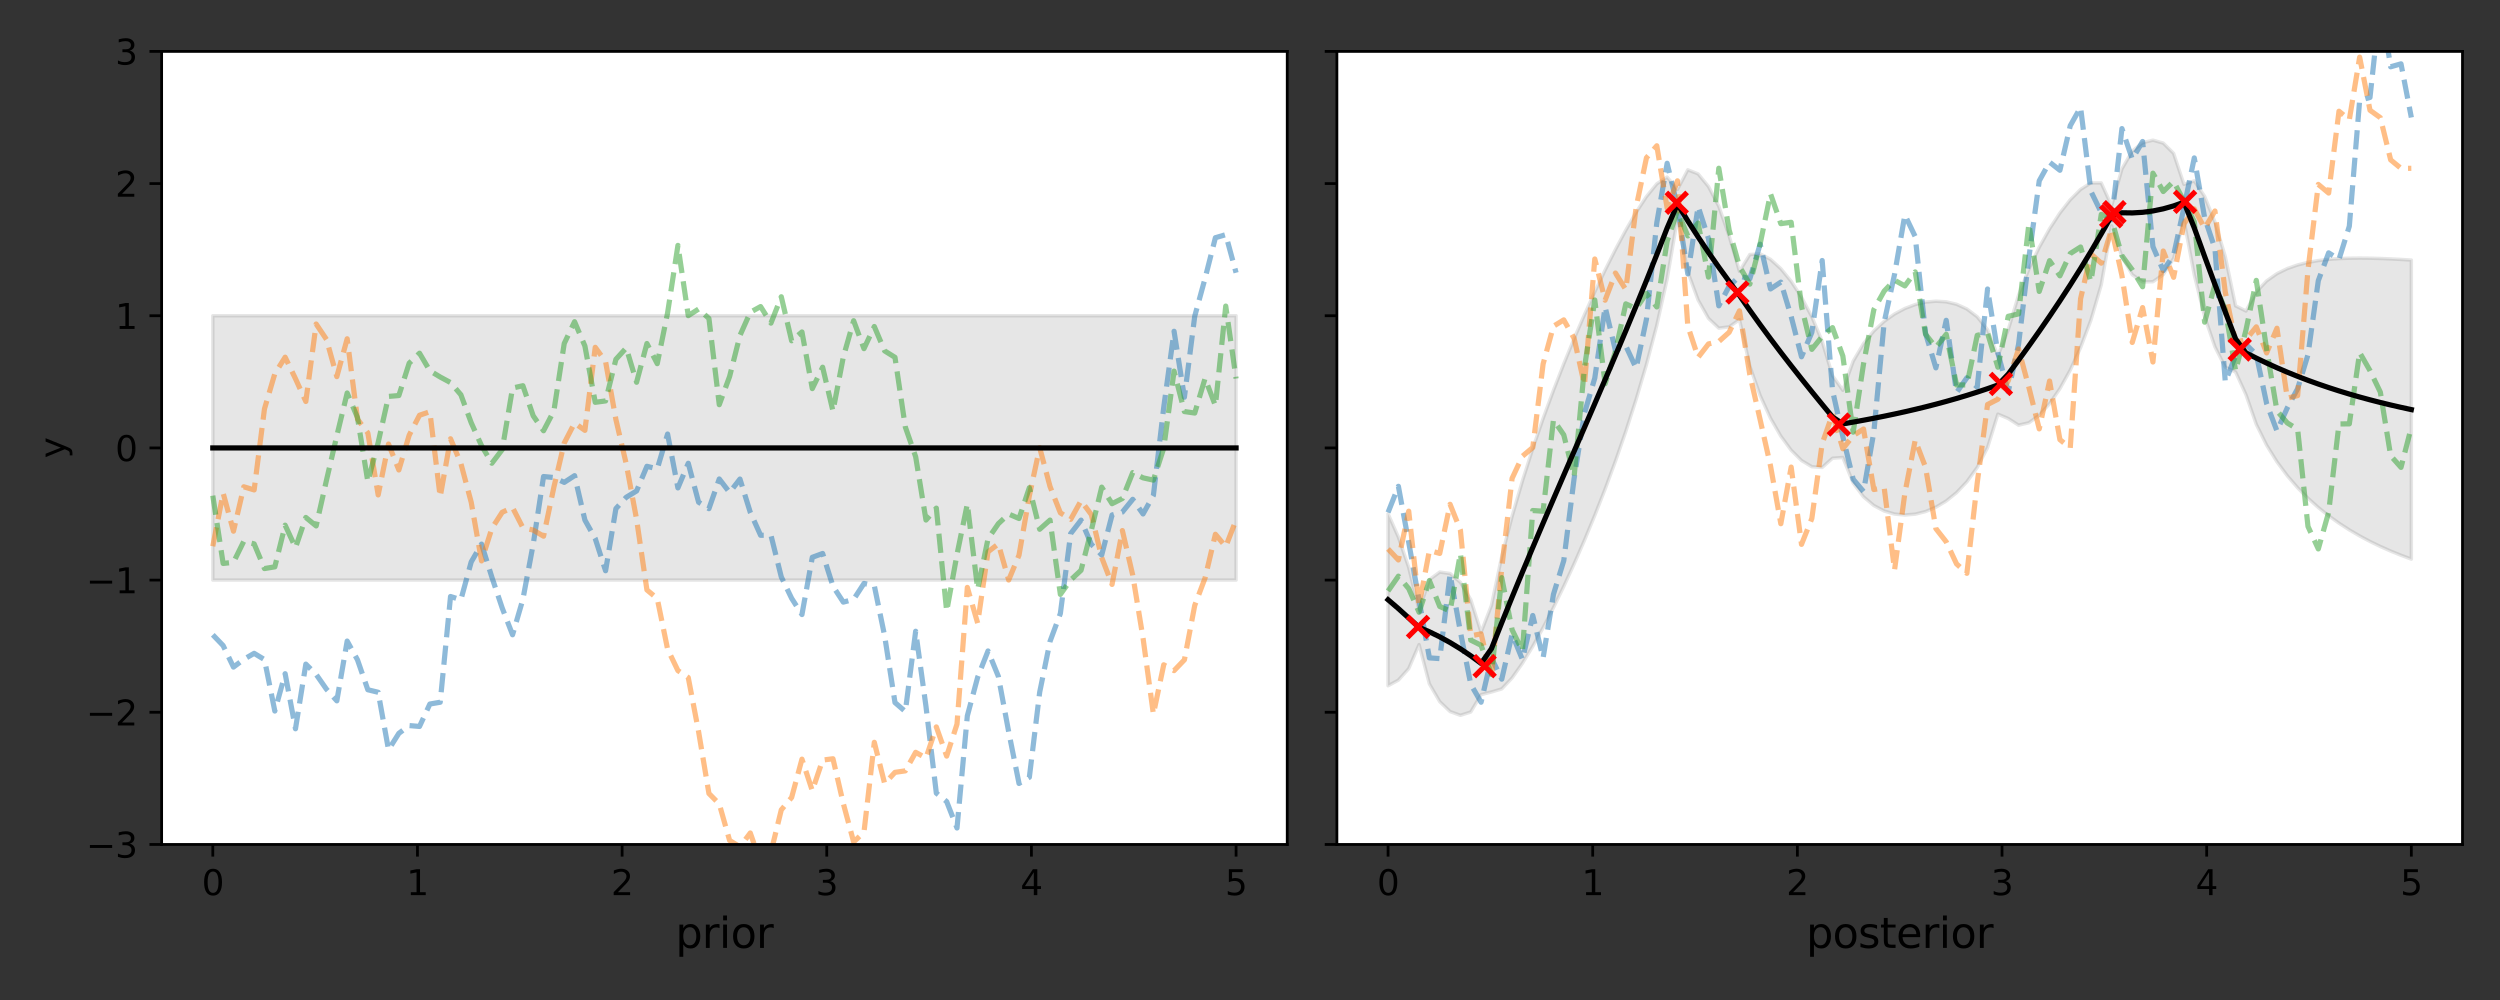 <?xml version="1.0" encoding="utf-8" standalone="no"?>
<!DOCTYPE svg PUBLIC "-//W3C//DTD SVG 1.1//EN"
  "http://www.w3.org/Graphics/SVG/1.1/DTD/svg11.dtd">
<svg xmlns:xlink="http://www.w3.org/1999/xlink" width="720pt" height="288pt" viewBox="0 0 720 288" xmlns="http://www.w3.org/2000/svg" version="1.1">
 <rect x="0" y="0" width="720" height="288" fill="#333333" stroke="none"/>
 <defs>
  <style type="text/css">*{stroke-linejoin: round; stroke-linecap: butt}</style>
 </defs>
 <g id="figure_1">
  <g id="patch_1">
   <path d="M 0 288 
L 720 288 
L 720 0 
L 0 0 
L 0 288 
z
" style="fill: none"/>
  </g>
  <g id="axes_1">
   <g id="patch_2">
    <path d="M 46.55 243.2 
L 370.725 243.2 
L 370.725 14.8 
L 46.55 14.8 
z
" style="fill: #ffffff"/>
   </g>
   <g id="PolyCollection_1">
    <defs>
     <path id="mcecae9486c" d="M 61.285 -197.067 
L 61.285 -120.933 
L 64.262 -120.933 
L 67.239 -120.933 
L 70.216 -120.933 
L 73.192 -120.933 
L 76.169 -120.933 
L 79.146 -120.933 
L 82.123 -120.933 
L 85.1 -120.933 
L 88.077 -120.933 
L 91.053 -120.933 
L 94.03 -120.933 
L 97.007 -120.933 
L 99.984 -120.933 
L 102.961 -120.933 
L 105.937 -120.933 
L 108.914 -120.933 
L 111.891 -120.933 
L 114.868 -120.933 
L 117.845 -120.933 
L 120.821 -120.933 
L 123.798 -120.933 
L 126.775 -120.933 
L 129.752 -120.933 
L 132.729 -120.933 
L 135.706 -120.933 
L 138.682 -120.933 
L 141.659 -120.933 
L 144.636 -120.933 
L 147.613 -120.933 
L 150.59 -120.933 
L 153.566 -120.933 
L 156.543 -120.933 
L 159.52 -120.933 
L 162.497 -120.933 
L 165.474 -120.933 
L 168.451 -120.933 
L 171.427 -120.933 
L 174.404 -120.933 
L 177.381 -120.933 
L 180.358 -120.933 
L 183.335 -120.933 
L 186.311 -120.933 
L 189.288 -120.933 
L 192.265 -120.933 
L 195.242 -120.933 
L 198.219 -120.933 
L 201.195 -120.933 
L 204.172 -120.933 
L 207.149 -120.933 
L 210.126 -120.933 
L 213.103 -120.933 
L 216.08 -120.933 
L 219.056 -120.933 
L 222.033 -120.933 
L 225.01 -120.933 
L 227.987 -120.933 
L 230.964 -120.933 
L 233.94 -120.933 
L 236.917 -120.933 
L 239.894 -120.933 
L 242.871 -120.933 
L 245.848 -120.933 
L 248.824 -120.933 
L 251.801 -120.933 
L 254.778 -120.933 
L 257.755 -120.933 
L 260.732 -120.933 
L 263.709 -120.933 
L 266.685 -120.933 
L 269.662 -120.933 
L 272.639 -120.933 
L 275.616 -120.933 
L 278.593 -120.933 
L 281.569 -120.933 
L 284.546 -120.933 
L 287.523 -120.933 
L 290.5 -120.933 
L 293.477 -120.933 
L 296.454 -120.933 
L 299.43 -120.933 
L 302.407 -120.933 
L 305.384 -120.933 
L 308.361 -120.933 
L 311.338 -120.933 
L 314.314 -120.933 
L 317.291 -120.933 
L 320.268 -120.933 
L 323.245 -120.933 
L 326.222 -120.933 
L 329.198 -120.933 
L 332.175 -120.933 
L 335.152 -120.933 
L 338.129 -120.933 
L 341.106 -120.933 
L 344.083 -120.933 
L 347.059 -120.933 
L 350.036 -120.933 
L 353.013 -120.933 
L 355.99 -120.933 
L 355.99 -197.067 
L 355.99 -197.067 
L 353.013 -197.067 
L 350.036 -197.067 
L 347.059 -197.067 
L 344.083 -197.067 
L 341.106 -197.067 
L 338.129 -197.067 
L 335.152 -197.067 
L 332.175 -197.067 
L 329.198 -197.067 
L 326.222 -197.067 
L 323.245 -197.067 
L 320.268 -197.067 
L 317.291 -197.067 
L 314.314 -197.067 
L 311.338 -197.067 
L 308.361 -197.067 
L 305.384 -197.067 
L 302.407 -197.067 
L 299.43 -197.067 
L 296.454 -197.067 
L 293.477 -197.067 
L 290.5 -197.067 
L 287.523 -197.067 
L 284.546 -197.067 
L 281.569 -197.067 
L 278.593 -197.067 
L 275.616 -197.067 
L 272.639 -197.067 
L 269.662 -197.067 
L 266.685 -197.067 
L 263.709 -197.067 
L 260.732 -197.067 
L 257.755 -197.067 
L 254.778 -197.067 
L 251.801 -197.067 
L 248.824 -197.067 
L 245.848 -197.067 
L 242.871 -197.067 
L 239.894 -197.067 
L 236.917 -197.067 
L 233.94 -197.067 
L 230.964 -197.067 
L 227.987 -197.067 
L 225.01 -197.067 
L 222.033 -197.067 
L 219.056 -197.067 
L 216.08 -197.067 
L 213.103 -197.067 
L 210.126 -197.067 
L 207.149 -197.067 
L 204.172 -197.067 
L 201.195 -197.067 
L 198.219 -197.067 
L 195.242 -197.067 
L 192.265 -197.067 
L 189.288 -197.067 
L 186.311 -197.067 
L 183.335 -197.067 
L 180.358 -197.067 
L 177.381 -197.067 
L 174.404 -197.067 
L 171.427 -197.067 
L 168.451 -197.067 
L 165.474 -197.067 
L 162.497 -197.067 
L 159.52 -197.067 
L 156.543 -197.067 
L 153.566 -197.067 
L 150.59 -197.067 
L 147.613 -197.067 
L 144.636 -197.067 
L 141.659 -197.067 
L 138.682 -197.067 
L 135.706 -197.067 
L 132.729 -197.067 
L 129.752 -197.067 
L 126.775 -197.067 
L 123.798 -197.067 
L 120.821 -197.067 
L 117.845 -197.067 
L 114.868 -197.067 
L 111.891 -197.067 
L 108.914 -197.067 
L 105.937 -197.067 
L 102.961 -197.067 
L 99.984 -197.067 
L 97.007 -197.067 
L 94.03 -197.067 
L 91.053 -197.067 
L 88.077 -197.067 
L 85.1 -197.067 
L 82.123 -197.067 
L 79.146 -197.067 
L 76.169 -197.067 
L 73.192 -197.067 
L 70.216 -197.067 
L 67.239 -197.067 
L 64.262 -197.067 
L 61.285 -197.067 
z
" style="stroke: #000000; stroke-opacity: 0.1"/>
    </defs>
    <g clip-path="url(#pbd37292335)">
     <use xlink:href="#mcecae9486c" x="0" y="288" style="fill-opacity: 0.1; stroke: #000000; stroke-opacity: 0.1"/>
    </g>
   </g>
   <g id="matplotlib.axis_1">
    <g id="xtick_1">
     <g id="line2d_1">
      <defs>
       <path id="m9369d8105a" d="M 0 0 
L 0 3.5 
" style="stroke: #000000; stroke-width: 0.8"/>
      </defs>
      <g>
       <use xlink:href="#m9369d8105a" x="61.285" y="243.2" style="stroke: #000000; stroke-width: 0.8"/>
      </g>
     </g>
     <g id="text_1">
      <!-- 0 -->
      <g transform="translate(58.104 257.798)scale(0.1 -0.1)">
       <defs>
        <path id="DejaVuSans-30" d="M 2034 4250 
Q 1547 4250 1301 3770 
Q 1056 3291 1056 2328 
Q 1056 1369 1301 889 
Q 1547 409 2034 409 
Q 2525 409 2770 889 
Q 3016 1369 3016 2328 
Q 3016 3291 2770 3770 
Q 2525 4250 2034 4250 
z
M 2034 4750 
Q 2819 4750 3233 4129 
Q 3647 3509 3647 2328 
Q 3647 1150 3233 529 
Q 2819 -91 2034 -91 
Q 1250 -91 836 529 
Q 422 1150 422 2328 
Q 422 3509 836 4129 
Q 1250 4750 2034 4750 
z
" transform="scale(0.016)"/>
       </defs>
       <use xlink:href="#DejaVuSans-30"/>
      </g>
     </g>
    </g>
    <g id="xtick_2">
     <g id="line2d_2">
      <g>
       <use xlink:href="#m9369d8105a" x="120.226" y="243.2" style="stroke: #000000; stroke-width: 0.8"/>
      </g>
     </g>
     <g id="text_2">
      <!-- 1 -->
      <g transform="translate(117.045 257.798)scale(0.1 -0.1)">
       <defs>
        <path id="DejaVuSans-31" d="M 794 531 
L 1825 531 
L 1825 4091 
L 703 3866 
L 703 4441 
L 1819 4666 
L 2450 4666 
L 2450 531 
L 3481 531 
L 3481 0 
L 794 0 
L 794 531 
z
" transform="scale(0.016)"/>
       </defs>
       <use xlink:href="#DejaVuSans-31"/>
      </g>
     </g>
    </g>
    <g id="xtick_3">
     <g id="line2d_3">
      <g>
       <use xlink:href="#m9369d8105a" x="179.167" y="243.2" style="stroke: #000000; stroke-width: 0.8"/>
      </g>
     </g>
     <g id="text_3">
      <!-- 2 -->
      <g transform="translate(175.986 257.798)scale(0.1 -0.1)">
       <defs>
        <path id="DejaVuSans-32" d="M 1228 531 
L 3431 531 
L 3431 0 
L 469 0 
L 469 531 
Q 828 903 1448 1529 
Q 2069 2156 2228 2338 
Q 2531 2678 2651 2914 
Q 2772 3150 2772 3378 
Q 2772 3750 2511 3984 
Q 2250 4219 1831 4219 
Q 1534 4219 1204 4116 
Q 875 4013 500 3803 
L 500 4441 
Q 881 4594 1212 4672 
Q 1544 4750 1819 4750 
Q 2544 4750 2975 4387 
Q 3406 4025 3406 3419 
Q 3406 3131 3298 2873 
Q 3191 2616 2906 2266 
Q 2828 2175 2409 1742 
Q 1991 1309 1228 531 
z
" transform="scale(0.016)"/>
       </defs>
       <use xlink:href="#DejaVuSans-32"/>
      </g>
     </g>
    </g>
    <g id="xtick_4">
     <g id="line2d_4">
      <g>
       <use xlink:href="#m9369d8105a" x="238.108" y="243.2" style="stroke: #000000; stroke-width: 0.8"/>
      </g>
     </g>
     <g id="text_4">
      <!-- 3 -->
      <g transform="translate(234.927 257.798)scale(0.1 -0.1)">
       <defs>
        <path id="DejaVuSans-33" d="M 2597 2516 
Q 3050 2419 3304 2112 
Q 3559 1806 3559 1356 
Q 3559 666 3084 287 
Q 2609 -91 1734 -91 
Q 1441 -91 1130 -33 
Q 819 25 488 141 
L 488 750 
Q 750 597 1062 519 
Q 1375 441 1716 441 
Q 2309 441 2620 675 
Q 2931 909 2931 1356 
Q 2931 1769 2642 2001 
Q 2353 2234 1838 2234 
L 1294 2234 
L 1294 2753 
L 1863 2753 
Q 2328 2753 2575 2939 
Q 2822 3125 2822 3475 
Q 2822 3834 2567 4026 
Q 2313 4219 1838 4219 
Q 1578 4219 1281 4162 
Q 984 4106 628 3988 
L 628 4550 
Q 988 4650 1302 4700 
Q 1616 4750 1894 4750 
Q 2613 4750 3031 4423 
Q 3450 4097 3450 3541 
Q 3450 3153 3228 2886 
Q 3006 2619 2597 2516 
z
" transform="scale(0.016)"/>
       </defs>
       <use xlink:href="#DejaVuSans-33"/>
      </g>
     </g>
    </g>
    <g id="xtick_5">
     <g id="line2d_5">
      <g>
       <use xlink:href="#m9369d8105a" x="297.049" y="243.2" style="stroke: #000000; stroke-width: 0.8"/>
      </g>
     </g>
     <g id="text_5">
      <!-- 4 -->
      <g transform="translate(293.868 257.798)scale(0.1 -0.1)">
       <defs>
        <path id="DejaVuSans-34" d="M 2419 4116 
L 825 1625 
L 2419 1625 
L 2419 4116 
z
M 2253 4666 
L 3047 4666 
L 3047 1625 
L 3713 1625 
L 3713 1100 
L 3047 1100 
L 3047 0 
L 2419 0 
L 2419 1100 
L 313 1100 
L 313 1709 
L 2253 4666 
z
" transform="scale(0.016)"/>
       </defs>
       <use xlink:href="#DejaVuSans-34"/>
      </g>
     </g>
    </g>
    <g id="xtick_6">
     <g id="line2d_6">
      <g>
       <use xlink:href="#m9369d8105a" x="355.99" y="243.2" style="stroke: #000000; stroke-width: 0.8"/>
      </g>
     </g>
     <g id="text_6">
      <!-- 5 -->
      <g transform="translate(352.809 257.798)scale(0.1 -0.1)">
       <defs>
        <path id="DejaVuSans-35" d="M 691 4666 
L 3169 4666 
L 3169 4134 
L 1269 4134 
L 1269 2991 
Q 1406 3038 1543 3061 
Q 1681 3084 1819 3084 
Q 2600 3084 3056 2656 
Q 3513 2228 3513 1497 
Q 3513 744 3044 326 
Q 2575 -91 1722 -91 
Q 1428 -91 1123 -41 
Q 819 9 494 109 
L 494 744 
Q 775 591 1075 516 
Q 1375 441 1709 441 
Q 2250 441 2565 725 
Q 2881 1009 2881 1497 
Q 2881 1984 2565 2268 
Q 2250 2553 1709 2553 
Q 1456 2553 1204 2497 
Q 953 2441 691 2322 
L 691 4666 
z
" transform="scale(0.016)"/>
       </defs>
       <use xlink:href="#DejaVuSans-35"/>
      </g>
     </g>
    </g>
    <g id="text_7">
     <!-- prior -->
     <g transform="translate(194.557 272.996)scale(0.12 -0.12)">
      <defs>
       <path id="DejaVuSans-70" d="M 1159 525 
L 1159 -1331 
L 581 -1331 
L 581 3500 
L 1159 3500 
L 1159 2969 
Q 1341 3281 1617 3432 
Q 1894 3584 2278 3584 
Q 2916 3584 3314 3078 
Q 3713 2572 3713 1747 
Q 3713 922 3314 415 
Q 2916 -91 2278 -91 
Q 1894 -91 1617 61 
Q 1341 213 1159 525 
z
M 3116 1747 
Q 3116 2381 2855 2742 
Q 2594 3103 2138 3103 
Q 1681 3103 1420 2742 
Q 1159 2381 1159 1747 
Q 1159 1113 1420 752 
Q 1681 391 2138 391 
Q 2594 391 2855 752 
Q 3116 1113 3116 1747 
z
" transform="scale(0.016)"/>
       <path id="DejaVuSans-72" d="M 2631 2963 
Q 2534 3019 2420 3045 
Q 2306 3072 2169 3072 
Q 1681 3072 1420 2755 
Q 1159 2438 1159 1844 
L 1159 0 
L 581 0 
L 581 3500 
L 1159 3500 
L 1159 2956 
Q 1341 3275 1631 3429 
Q 1922 3584 2338 3584 
Q 2397 3584 2469 3576 
Q 2541 3569 2628 3553 
L 2631 2963 
z
" transform="scale(0.016)"/>
       <path id="DejaVuSans-69" d="M 603 3500 
L 1178 3500 
L 1178 0 
L 603 0 
L 603 3500 
z
M 603 4863 
L 1178 4863 
L 1178 4134 
L 603 4134 
L 603 4863 
z
" transform="scale(0.016)"/>
       <path id="DejaVuSans-6f" d="M 1959 3097 
Q 1497 3097 1228 2736 
Q 959 2375 959 1747 
Q 959 1119 1226 758 
Q 1494 397 1959 397 
Q 2419 397 2687 759 
Q 2956 1122 2956 1747 
Q 2956 2369 2687 2733 
Q 2419 3097 1959 3097 
z
M 1959 3584 
Q 2709 3584 3137 3096 
Q 3566 2609 3566 1747 
Q 3566 888 3137 398 
Q 2709 -91 1959 -91 
Q 1206 -91 779 398 
Q 353 888 353 1747 
Q 353 2609 779 3096 
Q 1206 3584 1959 3584 
z
" transform="scale(0.016)"/>
      </defs>
      <use xlink:href="#DejaVuSans-70"/>
      <use xlink:href="#DejaVuSans-72" x="63.477"/>
      <use xlink:href="#DejaVuSans-69" x="104.59"/>
      <use xlink:href="#DejaVuSans-6f" x="132.373"/>
      <use xlink:href="#DejaVuSans-72" x="193.555"/>
     </g>
    </g>
   </g>
   <g id="matplotlib.axis_2">
    <g id="ytick_1">
     <g id="line2d_7">
      <defs>
       <path id="mff27350ea6" d="M 0 0 
L -3.5 0 
" style="stroke: #000000; stroke-width: 0.8"/>
      </defs>
      <g>
       <use xlink:href="#mff27350ea6" x="46.55" y="243.2" style="stroke: #000000; stroke-width: 0.8"/>
      </g>
     </g>
     <g id="text_8">
      <!-- −3 -->
      <g transform="translate(24.808 246.999)scale(0.1 -0.1)">
       <defs>
        <path id="DejaVuSans-2212" d="M 678 2272 
L 4684 2272 
L 4684 1741 
L 678 1741 
L 678 2272 
z
" transform="scale(0.016)"/>
       </defs>
       <use xlink:href="#DejaVuSans-2212"/>
       <use xlink:href="#DejaVuSans-33" x="83.789"/>
      </g>
     </g>
    </g>
    <g id="ytick_2">
     <g id="line2d_8">
      <g>
       <use xlink:href="#mff27350ea6" x="46.55" y="205.133" style="stroke: #000000; stroke-width: 0.8"/>
      </g>
     </g>
     <g id="text_9">
      <!-- −2 -->
      <g transform="translate(24.808 208.933)scale(0.1 -0.1)">
       <use xlink:href="#DejaVuSans-2212"/>
       <use xlink:href="#DejaVuSans-32" x="83.789"/>
      </g>
     </g>
    </g>
    <g id="ytick_3">
     <g id="line2d_9">
      <g>
       <use xlink:href="#mff27350ea6" x="46.55" y="167.067" style="stroke: #000000; stroke-width: 0.8"/>
      </g>
     </g>
     <g id="text_10">
      <!-- −1 -->
      <g transform="translate(24.808 170.866)scale(0.1 -0.1)">
       <use xlink:href="#DejaVuSans-2212"/>
       <use xlink:href="#DejaVuSans-31" x="83.789"/>
      </g>
     </g>
    </g>
    <g id="ytick_4">
     <g id="line2d_10">
      <g>
       <use xlink:href="#mff27350ea6" x="46.55" y="129" style="stroke: #000000; stroke-width: 0.8"/>
      </g>
     </g>
     <g id="text_11">
      <!-- 0 -->
      <g transform="translate(33.188 132.799)scale(0.1 -0.1)">
       <use xlink:href="#DejaVuSans-30"/>
      </g>
     </g>
    </g>
    <g id="ytick_5">
     <g id="line2d_11">
      <g>
       <use xlink:href="#mff27350ea6" x="46.55" y="90.933" style="stroke: #000000; stroke-width: 0.8"/>
      </g>
     </g>
     <g id="text_12">
      <!-- 1 -->
      <g transform="translate(33.188 94.733)scale(0.1 -0.1)">
       <use xlink:href="#DejaVuSans-31"/>
      </g>
     </g>
    </g>
    <g id="ytick_6">
     <g id="line2d_12">
      <g>
       <use xlink:href="#mff27350ea6" x="46.55" y="52.867" style="stroke: #000000; stroke-width: 0.8"/>
      </g>
     </g>
     <g id="text_13">
      <!-- 2 -->
      <g transform="translate(33.188 56.666)scale(0.1 -0.1)">
       <use xlink:href="#DejaVuSans-32"/>
      </g>
     </g>
    </g>
    <g id="ytick_7">
     <g id="line2d_13">
      <g>
       <use xlink:href="#mff27350ea6" x="46.55" y="14.8" style="stroke: #000000; stroke-width: 0.8"/>
      </g>
     </g>
     <g id="text_14">
      <!-- 3 -->
      <g transform="translate(33.188 18.599)scale(0.1 -0.1)">
       <use xlink:href="#DejaVuSans-33"/>
      </g>
     </g>
    </g>
    <g id="text_15">
     <!-- y -->
     <g transform="translate(18.728 131.959)rotate(-90)scale(0.1 -0.1)">
      <defs>
       <path id="DejaVuSans-79" d="M 2059 -325 
Q 1816 -950 1584 -1140 
Q 1353 -1331 966 -1331 
L 506 -1331 
L 506 -850 
L 844 -850 
Q 1081 -850 1212 -737 
Q 1344 -625 1503 -206 
L 1606 56 
L 191 3500 
L 800 3500 
L 1894 763 
L 2988 3500 
L 3597 3500 
L 2059 -325 
z
" transform="scale(0.016)"/>
      </defs>
      <use xlink:href="#DejaVuSans-79"/>
     </g>
    </g>
   </g>
   <g id="line2d_14">
    <path d="M 61.285 182.826 
L 64.262 185.929 
L 67.239 192.118 
L 70.216 189.886 
L 73.192 188.163 
L 76.169 189.962 
L 79.146 204.777 
L 82.123 194.031 
L 85.1 209.884 
L 88.077 191.27 
L 91.053 194.234 
L 94.03 198.506 
L 97.007 201.838 
L 99.984 184.63 
L 102.961 190.042 
L 105.937 198.649 
L 108.914 199.376 
L 111.891 215.941 
L 114.868 211.204 
L 117.845 208.962 
L 120.821 209.215 
L 123.798 202.762 
L 126.775 202.246 
L 129.752 171.794 
L 132.729 172.74 
L 135.706 161.839 
L 138.682 156.708 
L 141.659 166.232 
L 144.636 175.114 
L 147.613 182.812 
L 150.59 172.606 
L 153.566 156.717 
L 156.543 137.243 
L 159.52 137.528 
L 162.497 138.924 
L 165.474 136.991 
L 168.451 149.776 
L 171.427 155.11 
L 174.404 164.371 
L 177.381 146.483 
L 180.358 143.211 
L 183.335 141.394 
L 186.311 134.299 
L 189.288 135.024 
L 192.265 125.003 
L 195.242 140.512 
L 198.219 133.426 
L 201.195 144.629 
L 204.172 146.493 
L 207.149 137.943 
L 210.126 141.837 
L 213.103 137.968 
L 216.08 147.549 
L 219.056 154.158 
L 222.033 154.149 
L 225.01 166.147 
L 227.987 172.313 
L 230.964 176.987 
L 233.94 160.507 
L 236.917 159.404 
L 239.894 168.84 
L 242.871 173.406 
L 245.848 172.624 
L 248.824 168.037 
L 251.801 168.689 
L 254.778 183.148 
L 257.755 202.338 
L 260.732 204.917 
L 263.709 181.803 
L 266.685 203.473 
L 269.662 228.422 
L 272.639 230.853 
L 275.616 238.462 
L 278.593 206.16 
L 281.569 195.03 
L 284.546 187.479 
L 287.523 194.785 
L 290.5 210.759 
L 293.477 225.633 
L 296.454 223.843 
L 299.43 199.356 
L 302.407 184.721 
L 305.384 176.693 
L 308.361 153.657 
L 311.338 149.798 
L 314.314 156.77 
L 317.291 159.84 
L 320.268 148.319 
L 323.245 147.467 
L 326.222 143.804 
L 329.198 148.017 
L 332.175 142.681 
L 335.152 117.337 
L 338.129 95.413 
L 341.106 114.393 
L 344.083 91.062 
L 347.059 80.172 
L 350.036 68.455 
L 353.013 67.586 
L 355.99 78.55 
" clip-path="url(#pbd37292335)" style="fill: none; stroke-dasharray: 5.55,2.4; stroke-dashoffset: 0; stroke: #1f77b4; stroke-opacity: 0.5; stroke-width: 1.5"/>
   </g>
   <g id="line2d_15">
    <path d="M 61.285 157.332 
L 64.262 142.007 
L 67.239 152.976 
L 70.216 140.197 
L 73.192 141.094 
L 76.169 117.741 
L 79.146 107.637 
L 82.123 102.876 
L 85.1 109.068 
L 88.077 115.617 
L 91.053 93.323 
L 94.03 97.766 
L 97.007 108.464 
L 99.984 97.578 
L 102.961 120.722 
L 105.937 124.691 
L 108.914 142.535 
L 111.891 127.883 
L 114.868 135.351 
L 117.845 125.337 
L 120.821 119.593 
L 123.798 118.577 
L 126.775 143.106 
L 129.752 126.368 
L 132.729 133.465 
L 135.706 144.631 
L 138.682 161.538 
L 141.659 152.157 
L 144.636 147.527 
L 147.613 146.174 
L 150.59 151.992 
L 153.566 152.662 
L 156.543 154.421 
L 159.52 140.284 
L 162.497 127.594 
L 165.474 121.835 
L 168.451 123.937 
L 171.427 100.031 
L 174.404 104.136 
L 177.381 120.833 
L 180.358 133.608 
L 183.335 149.558 
L 186.311 169.893 
L 189.288 172.382 
L 192.265 186.948 
L 195.242 193.129 
L 198.219 195.144 
L 201.195 210.724 
L 204.172 228.525 
L 207.149 231.541 
L 210.126 242.047 
L 213.103 243.876 
L 216.08 239.896 
L 219.056 248.389 
L 222.033 245.436 
L 225.01 233.244 
L 227.987 229.678 
L 230.964 218.641 
L 233.94 227.714 
L 236.917 218.904 
L 239.894 218.525 
L 242.871 231.406 
L 245.848 242.473 
L 248.824 239.666 
L 251.801 213.789 
L 254.778 225.662 
L 257.755 222.435 
L 260.732 222.006 
L 263.709 216.67 
L 266.685 218.3 
L 269.662 209.358 
L 272.639 217.754 
L 275.616 208.542 
L 278.593 169.179 
L 281.569 179.472 
L 284.546 158.914 
L 287.523 156.661 
L 290.5 167.046 
L 293.477 159.883 
L 296.454 142.777 
L 299.43 128.933 
L 302.407 140.112 
L 305.384 147.687 
L 308.361 149.572 
L 311.338 144.209 
L 314.314 148.22 
L 317.291 160.571 
L 320.268 168.314 
L 323.245 152.809 
L 326.222 165.626 
L 329.198 183.784 
L 332.175 205.683 
L 335.152 191.464 
L 338.129 193.135 
L 341.106 190.031 
L 344.083 174.357 
L 347.059 166.47 
L 350.036 153.87 
L 353.013 157.436 
L 355.99 149.723 
" clip-path="url(#pbd37292335)" style="fill: none; stroke-dasharray: 5.55,2.4; stroke-dashoffset: 0; stroke: #ff7f0e; stroke-opacity: 0.5; stroke-width: 1.5"/>
   </g>
   <g id="line2d_16">
    <path d="M 61.285 142.746 
L 64.262 162.271 
L 67.239 161.945 
L 70.216 155.883 
L 73.192 156.634 
L 76.169 163.746 
L 79.146 163.252 
L 82.123 151.254 
L 85.1 157.727 
L 88.077 149.03 
L 91.053 151.467 
L 94.03 138.278 
L 97.007 125.507 
L 99.984 113.182 
L 102.961 120.276 
L 105.937 138.739 
L 108.914 127.434 
L 111.891 114.171 
L 114.868 113.914 
L 117.845 104.597 
L 120.821 101.723 
L 123.798 106.785 
L 126.775 108.576 
L 129.752 110.181 
L 132.729 113.681 
L 135.706 121.738 
L 138.682 128.358 
L 141.659 133.41 
L 144.636 129.493 
L 147.613 111.758 
L 150.59 111.087 
L 153.566 119.762 
L 156.543 124.053 
L 159.52 118.334 
L 162.497 98.926 
L 165.474 92.652 
L 168.451 99.648 
L 171.427 115.865 
L 174.404 115.464 
L 177.381 103.483 
L 180.358 100.208 
L 183.335 110.087 
L 186.311 98.935 
L 189.288 104.732 
L 192.265 90.115 
L 195.242 70.678 
L 198.219 90.908 
L 201.195 89.003 
L 204.172 91.723 
L 207.149 116.545 
L 210.126 108.431 
L 213.103 96.63 
L 216.08 89.936 
L 219.056 88.296 
L 222.033 93.059 
L 225.01 85.468 
L 227.987 98.138 
L 230.964 95.607 
L 233.94 111.914 
L 236.917 105.763 
L 239.894 118.401 
L 242.871 102.83 
L 245.848 92.37 
L 248.824 100.405 
L 251.801 94.036 
L 254.778 101.058 
L 257.755 102.916 
L 260.732 122.978 
L 263.709 131.541 
L 266.685 149.768 
L 269.662 146.349 
L 272.639 176.062 
L 275.616 159.692 
L 278.593 145.124 
L 281.569 169.713 
L 284.546 155.174 
L 287.523 150.826 
L 290.5 148.04 
L 293.477 149.329 
L 296.454 140.472 
L 299.43 152.425 
L 302.407 149.781 
L 305.384 171.188 
L 308.361 167.022 
L 311.338 164.247 
L 314.314 152.653 
L 317.291 140.297 
L 320.268 145.061 
L 323.245 143.562 
L 326.222 136.111 
L 329.198 137.62 
L 332.175 138.278 
L 335.152 129.084 
L 338.129 106.887 
L 341.106 118.528 
L 344.083 118.956 
L 347.059 108.985 
L 350.036 116.842 
L 353.013 88.156 
L 355.99 109.021 
" clip-path="url(#pbd37292335)" style="fill: none; stroke-dasharray: 5.55,2.4; stroke-dashoffset: 0; stroke: #2ca02c; stroke-opacity: 0.5; stroke-width: 1.5"/>
   </g>
   <g id="line2d_17">
    <path d="M 61.285 129 
L 64.262 129 
L 67.239 129 
L 70.216 129 
L 73.192 129 
L 76.169 129 
L 79.146 129 
L 82.123 129 
L 85.1 129 
L 88.077 129 
L 91.053 129 
L 94.03 129 
L 97.007 129 
L 99.984 129 
L 102.961 129 
L 105.937 129 
L 108.914 129 
L 111.891 129 
L 114.868 129 
L 117.845 129 
L 120.821 129 
L 123.798 129 
L 126.775 129 
L 129.752 129 
L 132.729 129 
L 135.706 129 
L 138.682 129 
L 141.659 129 
L 144.636 129 
L 147.613 129 
L 150.59 129 
L 153.566 129 
L 156.543 129 
L 159.52 129 
L 162.497 129 
L 165.474 129 
L 168.451 129 
L 171.427 129 
L 174.404 129 
L 177.381 129 
L 180.358 129 
L 183.335 129 
L 186.311 129 
L 189.288 129 
L 192.265 129 
L 195.242 129 
L 198.219 129 
L 201.195 129 
L 204.172 129 
L 207.149 129 
L 210.126 129 
L 213.103 129 
L 216.08 129 
L 219.056 129 
L 222.033 129 
L 225.01 129 
L 227.987 129 
L 230.964 129 
L 233.94 129 
L 236.917 129 
L 239.894 129 
L 242.871 129 
L 245.848 129 
L 248.824 129 
L 251.801 129 
L 254.778 129 
L 257.755 129 
L 260.732 129 
L 263.709 129 
L 266.685 129 
L 269.662 129 
L 272.639 129 
L 275.616 129 
L 278.593 129 
L 281.569 129 
L 284.546 129 
L 287.523 129 
L 290.5 129 
L 293.477 129 
L 296.454 129 
L 299.43 129 
L 302.407 129 
L 305.384 129 
L 308.361 129 
L 311.338 129 
L 314.314 129 
L 317.291 129 
L 320.268 129 
L 323.245 129 
L 326.222 129 
L 329.198 129 
L 332.175 129 
L 335.152 129 
L 338.129 129 
L 341.106 129 
L 344.083 129 
L 347.059 129 
L 350.036 129 
L 353.013 129 
L 355.99 129 
" clip-path="url(#pbd37292335)" style="fill: none; stroke: #000000; stroke-width: 1.5; stroke-linecap: square"/>
   </g>
   <g id="patch_3">
    <path d="M 46.55 243.2 
L 46.55 14.8 
" style="fill: none; stroke: #000000; stroke-width: 0.8; stroke-linejoin: miter; stroke-linecap: square"/>
   </g>
   <g id="patch_4">
    <path d="M 370.725 243.2 
L 370.725 14.8 
" style="fill: none; stroke: #000000; stroke-width: 0.8; stroke-linejoin: miter; stroke-linecap: square"/>
   </g>
   <g id="patch_5">
    <path d="M 46.55 243.2 
L 370.725 243.2 
" style="fill: none; stroke: #000000; stroke-width: 0.8; stroke-linejoin: miter; stroke-linecap: square"/>
   </g>
   <g id="patch_6">
    <path d="M 46.55 14.8 
L 370.725 14.8 
" style="fill: none; stroke: #000000; stroke-width: 0.8; stroke-linejoin: miter; stroke-linecap: square"/>
   </g>
  </g>
  <g id="axes_2">
   <g id="patch_7">
    <path d="M 385.025 243.2 
L 709.2 243.2 
L 709.2 14.8 
L 385.025 14.8 
z
" style="fill: #ffffff"/>
   </g>
   <g id="PolyCollection_2">
    <defs>
     <path id="ma7a211715d" d="M 399.76 -140.043 
L 399.76 -90.507 
L 402.737 -92.123 
L 405.714 -95.447 
L 408.691 -102.362 
L 411.667 -91.032 
L 414.644 -85.921 
L 417.621 -83.07 
L 420.598 -81.986 
L 423.575 -82.938 
L 426.552 -87.951 
L 429.528 -88.704 
L 432.505 -89.594 
L 435.482 -92.752 
L 438.459 -96.965 
L 441.436 -101.844 
L 444.412 -107.212 
L 447.389 -112.981 
L 450.366 -119.106 
L 453.343 -125.573 
L 456.32 -132.384 
L 459.296 -139.56 
L 462.273 -147.137 
L 465.25 -155.17 
L 468.227 -163.737 
L 471.204 -172.958 
L 474.181 -183.024 
L 477.157 -194.29 
L 480.134 -207.642 
L 483.111 -225.036 
L 486.088 -209.673 
L 489.065 -201.571 
L 492.041 -196.31 
L 495.018 -193.493 
L 497.995 -193.86 
L 500.972 -195.954 
L 503.949 -182.546 
L 506.926 -174.072 
L 509.902 -167.557 
L 512.879 -162.384 
L 515.856 -158.333 
L 518.833 -155.364 
L 521.81 -153.585 
L 524.786 -153.372 
L 527.763 -156.026 
L 530.74 -156.243 
L 533.717 -148.885 
L 536.694 -144.914 
L 539.67 -142.402 
L 542.647 -140.826 
L 545.624 -139.956 
L 548.601 -139.675 
L 551.578 -139.92 
L 554.555 -140.667 
L 557.531 -141.92 
L 560.508 -143.71 
L 563.485 -146.109 
L 566.462 -149.248 
L 569.439 -153.378 
L 572.415 -159.08 
L 575.392 -168.722 
L 578.369 -167.468 
L 581.346 -165.549 
L 584.323 -166.241 
L 587.299 -168.419 
L 590.276 -171.734 
L 593.253 -176.064 
L 596.23 -181.411 
L 599.207 -187.888 
L 602.184 -195.797 
L 605.16 -205.965 
L 608.137 -222.977 
L 611.114 -214.089 
L 614.091 -208.878 
L 617.068 -206.807 
L 620.044 -206.861 
L 623.021 -208.932 
L 625.998 -213.557 
L 628.975 -224.596 
L 631.952 -208.836 
L 634.929 -196.825 
L 637.905 -188.102 
L 640.882 -182.239 
L 643.859 -180.857 
L 646.836 -174.335 
L 649.813 -165.782 
L 652.789 -159.776 
L 655.766 -154.986 
L 658.743 -150.974 
L 661.72 -147.522 
L 664.697 -144.504 
L 667.673 -141.834 
L 670.65 -139.453 
L 673.627 -137.316 
L 676.604 -135.388 
L 679.581 -133.642 
L 682.558 -132.055 
L 685.534 -130.609 
L 688.511 -129.287 
L 691.488 -128.077 
L 694.465 -126.967 
L 694.465 -213.103 
L 694.465 -213.103 
L 691.488 -213.282 
L 688.511 -213.437 
L 685.534 -213.56 
L 682.558 -213.643 
L 679.581 -213.674 
L 676.604 -213.641 
L 673.627 -213.527 
L 670.65 -213.309 
L 667.673 -212.959 
L 664.697 -212.44 
L 661.72 -211.697 
L 658.743 -210.654 
L 655.766 -209.191 
L 652.789 -207.1 
L 649.813 -203.95 
L 646.836 -198.42 
L 643.859 -199.911 
L 640.882 -214.092 
L 637.905 -224.045 
L 634.929 -231.443 
L 631.952 -235.908 
L 628.975 -234.913 
L 625.998 -243.832 
L 623.021 -246.787 
L 620.044 -247.632 
L 617.068 -246.899 
L 614.091 -244.481 
L 611.114 -239.36 
L 608.137 -228.726 
L 605.16 -235.312 
L 602.184 -235.326 
L 599.207 -233.445 
L 596.23 -230.467 
L 593.253 -226.66 
L 590.276 -222.111 
L 587.299 -216.79 
L 584.323 -210.551 
L 581.346 -203.014 
L 578.369 -193.029 
L 575.392 -185.505 
L 572.415 -193.052 
L 569.439 -196.768 
L 566.462 -199.016 
L 563.485 -200.371 
L 560.508 -201.078 
L 557.531 -201.262 
L 554.555 -200.99 
L 551.578 -200.288 
L 548.601 -199.157 
L 545.624 -197.566 
L 542.647 -195.451 
L 539.67 -192.687 
L 536.694 -189.042 
L 533.717 -183.99 
L 530.74 -175.599 
L 527.763 -179.811 
L 524.786 -189.69 
L 521.81 -196.782 
L 518.833 -202.415 
L 515.856 -206.984 
L 512.879 -210.625 
L 509.902 -213.32 
L 506.926 -214.877 
L 503.949 -214.704 
L 500.972 -209.852 
L 497.995 -220.019 
L 495.018 -228.577 
L 492.041 -234.286 
L 489.065 -237.916 
L 486.088 -239.097 
L 483.111 -233.437 
L 480.134 -236.995 
L 477.157 -235.059 
L 474.181 -231.397 
L 471.204 -226.846 
L 468.227 -221.713 
L 465.25 -216.145 
L 462.273 -210.213 
L 459.296 -203.953 
L 456.32 -197.375 
L 453.343 -190.47 
L 450.366 -183.214 
L 447.389 -175.565 
L 444.412 -167.465 
L 441.436 -158.825 
L 438.459 -149.511 
L 435.482 -139.3 
L 432.505 -127.757 
L 429.528 -113.62 
L 426.552 -105.93 
L 423.575 -115.331 
L 420.598 -120.285 
L 417.621 -122.83 
L 414.644 -123.247 
L 411.667 -121.052 
L 408.691 -112.296 
L 405.714 -124.585 
L 402.737 -133.317 
L 399.76 -140.043 
z
" style="stroke: #000000; stroke-opacity: 0.1"/>
    </defs>
    <g clip-path="url(#p3b7adb6c47)">
     <use xlink:href="#ma7a211715d" x="0" y="288" style="fill-opacity: 0.1; stroke: #000000; stroke-opacity: 0.1"/>
    </g>
   </g>
   <g id="matplotlib.axis_3">
    <g id="xtick_7">
     <g id="line2d_18">
      <g>
       <use xlink:href="#m9369d8105a" x="399.76" y="243.2" style="stroke: #000000; stroke-width: 0.8"/>
      </g>
     </g>
     <g id="text_16">
      <!-- 0 -->
      <g transform="translate(396.579 257.798)scale(0.1 -0.1)">
       <use xlink:href="#DejaVuSans-30"/>
      </g>
     </g>
    </g>
    <g id="xtick_8">
     <g id="line2d_19">
      <g>
       <use xlink:href="#m9369d8105a" x="458.701" y="243.2" style="stroke: #000000; stroke-width: 0.8"/>
      </g>
     </g>
     <g id="text_17">
      <!-- 1 -->
      <g transform="translate(455.52 257.798)scale(0.1 -0.1)">
       <use xlink:href="#DejaVuSans-31"/>
      </g>
     </g>
    </g>
    <g id="xtick_9">
     <g id="line2d_20">
      <g>
       <use xlink:href="#m9369d8105a" x="517.642" y="243.2" style="stroke: #000000; stroke-width: 0.8"/>
      </g>
     </g>
     <g id="text_18">
      <!-- 2 -->
      <g transform="translate(514.461 257.798)scale(0.1 -0.1)">
       <use xlink:href="#DejaVuSans-32"/>
      </g>
     </g>
    </g>
    <g id="xtick_10">
     <g id="line2d_21">
      <g>
       <use xlink:href="#m9369d8105a" x="576.583" y="243.2" style="stroke: #000000; stroke-width: 0.8"/>
      </g>
     </g>
     <g id="text_19">
      <!-- 3 -->
      <g transform="translate(573.402 257.798)scale(0.1 -0.1)">
       <use xlink:href="#DejaVuSans-33"/>
      </g>
     </g>
    </g>
    <g id="xtick_11">
     <g id="line2d_22">
      <g>
       <use xlink:href="#m9369d8105a" x="635.524" y="243.2" style="stroke: #000000; stroke-width: 0.8"/>
      </g>
     </g>
     <g id="text_20">
      <!-- 4 -->
      <g transform="translate(632.343 257.798)scale(0.1 -0.1)">
       <use xlink:href="#DejaVuSans-34"/>
      </g>
     </g>
    </g>
    <g id="xtick_12">
     <g id="line2d_23">
      <g>
       <use xlink:href="#m9369d8105a" x="694.465" y="243.2" style="stroke: #000000; stroke-width: 0.8"/>
      </g>
     </g>
     <g id="text_21">
      <!-- 5 -->
      <g transform="translate(691.284 257.798)scale(0.1 -0.1)">
       <use xlink:href="#DejaVuSans-35"/>
      </g>
     </g>
    </g>
    <g id="text_22">
     <!-- posterior -->
     <g transform="translate(520.191 272.996)scale(0.12 -0.12)">
      <defs>
       <path id="DejaVuSans-73" d="M 2834 3397 
L 2834 2853 
Q 2591 2978 2328 3040 
Q 2066 3103 1784 3103 
Q 1356 3103 1142 2972 
Q 928 2841 928 2578 
Q 928 2378 1081 2264 
Q 1234 2150 1697 2047 
L 1894 2003 
Q 2506 1872 2764 1633 
Q 3022 1394 3022 966 
Q 3022 478 2636 193 
Q 2250 -91 1575 -91 
Q 1294 -91 989 -36 
Q 684 19 347 128 
L 347 722 
Q 666 556 975 473 
Q 1284 391 1588 391 
Q 1994 391 2212 530 
Q 2431 669 2431 922 
Q 2431 1156 2273 1281 
Q 2116 1406 1581 1522 
L 1381 1569 
Q 847 1681 609 1914 
Q 372 2147 372 2553 
Q 372 3047 722 3315 
Q 1072 3584 1716 3584 
Q 2034 3584 2315 3537 
Q 2597 3491 2834 3397 
z
" transform="scale(0.016)"/>
       <path id="DejaVuSans-74" d="M 1172 4494 
L 1172 3500 
L 2356 3500 
L 2356 3053 
L 1172 3053 
L 1172 1153 
Q 1172 725 1289 603 
Q 1406 481 1766 481 
L 2356 481 
L 2356 0 
L 1766 0 
Q 1100 0 847 248 
Q 594 497 594 1153 
L 594 3053 
L 172 3053 
L 172 3500 
L 594 3500 
L 594 4494 
L 1172 4494 
z
" transform="scale(0.016)"/>
       <path id="DejaVuSans-65" d="M 3597 1894 
L 3597 1613 
L 953 1613 
Q 991 1019 1311 708 
Q 1631 397 2203 397 
Q 2534 397 2845 478 
Q 3156 559 3463 722 
L 3463 178 
Q 3153 47 2828 -22 
Q 2503 -91 2169 -91 
Q 1331 -91 842 396 
Q 353 884 353 1716 
Q 353 2575 817 3079 
Q 1281 3584 2069 3584 
Q 2775 3584 3186 3129 
Q 3597 2675 3597 1894 
z
M 3022 2063 
Q 3016 2534 2758 2815 
Q 2500 3097 2075 3097 
Q 1594 3097 1305 2825 
Q 1016 2553 972 2059 
L 3022 2063 
z
" transform="scale(0.016)"/>
      </defs>
      <use xlink:href="#DejaVuSans-70"/>
      <use xlink:href="#DejaVuSans-6f" x="63.477"/>
      <use xlink:href="#DejaVuSans-73" x="124.658"/>
      <use xlink:href="#DejaVuSans-74" x="176.758"/>
      <use xlink:href="#DejaVuSans-65" x="215.967"/>
      <use xlink:href="#DejaVuSans-72" x="277.49"/>
      <use xlink:href="#DejaVuSans-69" x="318.604"/>
      <use xlink:href="#DejaVuSans-6f" x="346.387"/>
      <use xlink:href="#DejaVuSans-72" x="407.568"/>
     </g>
    </g>
   </g>
   <g id="matplotlib.axis_4">
    <g id="ytick_8">
     <g id="line2d_24">
      <g>
       <use xlink:href="#mff27350ea6" x="385.025" y="243.2" style="stroke: #000000; stroke-width: 0.8"/>
      </g>
     </g>
    </g>
    <g id="ytick_9">
     <g id="line2d_25">
      <g>
       <use xlink:href="#mff27350ea6" x="385.025" y="205.133" style="stroke: #000000; stroke-width: 0.8"/>
      </g>
     </g>
    </g>
    <g id="ytick_10">
     <g id="line2d_26">
      <g>
       <use xlink:href="#mff27350ea6" x="385.025" y="167.067" style="stroke: #000000; stroke-width: 0.8"/>
      </g>
     </g>
    </g>
    <g id="ytick_11">
     <g id="line2d_27">
      <g>
       <use xlink:href="#mff27350ea6" x="385.025" y="129" style="stroke: #000000; stroke-width: 0.8"/>
      </g>
     </g>
    </g>
    <g id="ytick_12">
     <g id="line2d_28">
      <g>
       <use xlink:href="#mff27350ea6" x="385.025" y="90.933" style="stroke: #000000; stroke-width: 0.8"/>
      </g>
     </g>
    </g>
    <g id="ytick_13">
     <g id="line2d_29">
      <g>
       <use xlink:href="#mff27350ea6" x="385.025" y="52.867" style="stroke: #000000; stroke-width: 0.8"/>
      </g>
     </g>
    </g>
    <g id="ytick_14">
     <g id="line2d_30">
      <g>
       <use xlink:href="#mff27350ea6" x="385.025" y="14.8" style="stroke: #000000; stroke-width: 0.8"/>
      </g>
     </g>
    </g>
   </g>
   <g id="line2d_31">
    <path d="M 399.76 147.584 
L 402.737 140.06 
L 405.714 156.222 
L 408.691 172.875 
L 411.667 189.47 
L 414.644 189.676 
L 417.621 165.437 
L 420.598 181.983 
L 423.575 197.056 
L 426.552 202.237 
L 429.528 189.497 
L 432.505 195.596 
L 435.482 182.65 
L 438.459 189.954 
L 441.436 177.268 
L 444.412 189.489 
L 447.389 171.198 
L 450.366 161.473 
L 453.343 137.805 
L 456.32 119.023 
L 459.296 108.891 
L 462.273 88.414 
L 465.25 100.979 
L 468.227 99.624 
L 471.204 106.045 
L 474.181 91.912 
L 477.157 64.149 
L 480.134 47.03 
L 483.111 59.478 
L 486.088 78.869 
L 489.065 59.479 
L 492.041 68.734 
L 495.018 88.075 
L 497.995 82.441 
L 500.972 79.526 
L 503.949 80.281 
L 506.926 70.329 
L 509.902 83.216 
L 512.879 81.258 
L 515.856 91.156 
L 518.833 102.751 
L 521.81 95.725 
L 524.786 75.029 
L 527.763 112.432 
L 530.74 125.764 
L 533.717 138.034 
L 536.694 141.558 
L 539.67 124.386 
L 542.647 92.766 
L 545.624 79.054 
L 548.601 61.897 
L 551.578 68.133 
L 554.555 95.997 
L 557.531 105.94 
L 560.508 92.253 
L 563.485 113.072 
L 566.462 108.799 
L 569.439 111.494 
L 572.415 83.236 
L 575.392 101.655 
L 578.369 112.806 
L 581.346 99.17 
L 584.323 74.146 
L 587.299 52.076 
L 590.276 46.705 
L 593.253 49.036 
L 596.23 36.201 
L 599.207 30.904 
L 602.184 55.107 
L 605.16 61.216 
L 608.137 63.304 
L 611.114 37.039 
L 614.091 45.813 
L 617.068 40.752 
L 620.044 71.028 
L 623.021 77.924 
L 625.998 73.509 
L 628.975 59.791 
L 631.952 45.485 
L 634.929 62.706 
L 637.905 71.616 
L 640.882 109.979 
L 643.859 102.421 
L 646.836 99.167 
L 649.813 102.114 
L 652.789 116.221 
L 655.766 124.126 
L 658.743 117.461 
L 661.72 111.928 
L 664.697 102.163 
L 667.673 80.822 
L 670.65 72.822 
L 673.627 74.698 
L 676.604 65.157 
L 679.581 28.894 
L 682.558 28.059 
L 685.534 0.575 
L 688.511 19.233 
L 691.488 18.388 
L 694.465 33.839 
" clip-path="url(#p3b7adb6c47)" style="fill: none; stroke-dasharray: 5.55,2.4; stroke-dashoffset: 0; stroke: #1f77b4; stroke-opacity: 0.5; stroke-width: 1.5"/>
   </g>
   <g id="line2d_32">
    <path d="M 399.76 158.09 
L 402.737 161.263 
L 405.714 147.222 
L 408.691 174.357 
L 411.667 158.535 
L 414.644 159.387 
L 417.621 145.239 
L 420.598 152.681 
L 423.575 183.126 
L 426.552 182.541 
L 429.528 195.001 
L 432.505 163.589 
L 435.482 137.772 
L 438.459 131.388 
L 441.436 128.882 
L 444.412 104.84 
L 447.389 93.959 
L 450.366 92.127 
L 453.343 97.445 
L 456.32 110.87 
L 459.296 74.591 
L 462.273 86.452 
L 465.25 78.639 
L 468.227 83.406 
L 471.204 59.701 
L 474.181 45.438 
L 477.157 41.986 
L 480.134 59.916 
L 483.111 52.078 
L 486.088 93.902 
L 489.065 102.924 
L 492.041 99.054 
L 495.018 98.364 
L 497.995 95.698 
L 500.972 89.522 
L 503.949 107.939 
L 506.926 120.902 
L 509.902 134.146 
L 512.879 150.827 
L 515.856 134.523 
L 518.833 156.776 
L 521.81 149.311 
L 524.786 127.761 
L 527.763 119.24 
L 530.74 129.238 
L 533.717 125.474 
L 536.694 123.559 
L 539.67 140.983 
L 542.647 140.46 
L 545.624 164.19 
L 548.601 142.023 
L 551.578 126.76 
L 554.555 134.57 
L 557.531 152.237 
L 560.508 156.042 
L 563.485 162.398 
L 566.462 165.111 
L 569.439 139.098 
L 572.415 116.503 
L 575.392 114.974 
L 578.369 109.654 
L 581.346 100.51 
L 584.323 111.589 
L 587.299 123.515 
L 590.276 109.737 
L 593.253 126.619 
L 596.23 129.023 
L 599.207 86.044 
L 602.184 73.117 
L 605.16 75.79 
L 608.137 65.99 
L 611.114 79.347 
L 614.091 98.624 
L 617.068 88.59 
L 620.044 104.253 
L 623.021 72.298 
L 625.998 79.866 
L 628.975 64.47 
L 631.952 60.172 
L 634.929 65.751 
L 637.905 60.773 
L 640.882 84.128 
L 643.859 98.605 
L 646.836 97.824 
L 649.813 94.137 
L 652.789 101.637 
L 655.766 94.536 
L 658.743 114.676 
L 661.72 113.931 
L 664.697 77.725 
L 667.673 53.112 
L 670.65 55.596 
L 673.627 32.038 
L 676.604 34.489 
L 679.581 16.465 
L 682.558 31.754 
L 685.534 33.893 
L 688.511 46.047 
L 691.488 48.493 
L 694.465 48.474 
" clip-path="url(#p3b7adb6c47)" style="fill: none; stroke-dasharray: 5.55,2.4; stroke-dashoffset: 0; stroke: #ff7f0e; stroke-opacity: 0.5; stroke-width: 1.5"/>
   </g>
   <g id="line2d_33">
    <path d="M 399.76 170.213 
L 402.737 165.935 
L 405.714 169.527 
L 408.691 176.331 
L 411.667 167.209 
L 414.644 174.655 
L 417.621 175.973 
L 420.598 159.385 
L 423.575 184.355 
L 426.552 185.832 
L 429.528 194.256 
L 432.505 166.371 
L 435.482 181.381 
L 438.459 187.473 
L 441.436 147.028 
L 444.412 147.236 
L 447.389 120.918 
L 450.366 125.24 
L 453.343 137.264 
L 456.32 105.893 
L 459.296 86.402 
L 462.273 110.513 
L 465.25 101.179 
L 468.227 87.51 
L 471.204 88.857 
L 474.181 84.52 
L 477.157 88.397 
L 480.134 69.446 
L 483.111 60.759 
L 486.088 67.941 
L 489.065 64.239 
L 492.041 79.806 
L 495.018 48.457 
L 497.995 66.255 
L 500.972 76.747 
L 503.949 81.831 
L 506.926 70.198 
L 509.902 55.805 
L 512.879 64.414 
L 515.856 64.019 
L 518.833 88.21 
L 521.81 100.612 
L 524.786 96.903 
L 527.763 94.358 
L 530.74 102.542 
L 533.717 124.46 
L 536.694 104.813 
L 539.67 89.158 
L 542.647 83.827 
L 545.624 80.7 
L 548.601 82.341 
L 551.578 78.311 
L 554.555 96.267 
L 557.531 100.047 
L 560.508 96.284 
L 563.485 110.865 
L 566.462 110.855 
L 569.439 96.571 
L 572.415 95.929 
L 575.392 105.754 
L 578.369 91.099 
L 581.346 90.402 
L 584.323 64.39 
L 587.299 83.93 
L 590.276 75.078 
L 593.253 79.436 
L 596.23 73.017 
L 599.207 71.136 
L 602.184 81.118 
L 605.16 61.745 
L 608.137 63.212 
L 611.114 73.645 
L 614.091 77.701 
L 617.068 82.583 
L 620.044 49.881 
L 623.021 55.153 
L 625.998 52.231 
L 628.975 57.915 
L 631.952 63.849 
L 634.929 92.78 
L 637.905 81.966 
L 640.882 89.218 
L 643.859 106.784 
L 646.836 95.061 
L 649.813 80.75 
L 652.789 100.571 
L 655.766 118.318 
L 658.743 121.801 
L 661.72 123.634 
L 664.697 151.617 
L 667.673 158.085 
L 670.65 147.542 
L 673.627 122.095 
L 676.604 122.071 
L 679.581 101.533 
L 682.558 106.739 
L 685.534 112.932 
L 688.511 131.25 
L 691.488 134.603 
L 694.465 123.047 
" clip-path="url(#p3b7adb6c47)" style="fill: none; stroke-dasharray: 5.55,2.4; stroke-dashoffset: 0; stroke: #2ca02c; stroke-opacity: 0.5; stroke-width: 1.5"/>
   </g>
   <g id="line2d_34">
    <path d="M 399.76 172.725 
L 402.737 175.28 
L 405.714 177.984 
L 408.691 180.671 
L 411.667 181.958 
L 414.644 183.416 
L 417.621 185.05 
L 420.598 186.864 
L 423.575 188.866 
L 426.552 191.06 
L 429.528 186.838 
L 432.505 179.325 
L 435.482 171.974 
L 438.459 164.762 
L 441.436 157.665 
L 444.412 150.661 
L 447.389 143.727 
L 450.366 136.84 
L 453.343 129.979 
L 456.32 123.12 
L 459.296 116.243 
L 462.273 109.325 
L 465.25 102.343 
L 468.227 95.275 
L 471.204 88.098 
L 474.181 80.79 
L 477.157 73.325 
L 480.134 65.681 
L 483.111 58.763 
L 486.088 63.615 
L 489.065 68.256 
L 492.041 72.702 
L 495.018 76.965 
L 497.995 81.061 
L 500.972 85.097 
L 503.949 89.375 
L 506.926 93.525 
L 509.902 97.561 
L 512.879 101.496 
L 515.856 105.342 
L 518.833 109.111 
L 521.81 112.816 
L 524.786 116.469 
L 527.763 120.082 
L 530.74 122.079 
L 533.717 121.562 
L 536.694 121.022 
L 539.67 120.456 
L 542.647 119.862 
L 545.624 119.239 
L 548.601 118.584 
L 551.578 117.896 
L 554.555 117.171 
L 557.531 116.409 
L 560.508 115.606 
L 563.485 114.76 
L 566.462 113.868 
L 569.439 112.927 
L 572.415 111.934 
L 575.392 110.886 
L 578.369 107.751 
L 581.346 103.719 
L 584.323 99.604 
L 587.299 95.395 
L 590.276 91.078 
L 593.253 86.638 
L 596.23 82.061 
L 599.207 77.333 
L 602.184 72.439 
L 605.16 67.362 
L 608.137 62.148 
L 611.114 61.276 
L 614.091 61.32 
L 617.068 61.147 
L 620.044 60.754 
L 623.021 60.141 
L 625.998 59.306 
L 628.975 58.246 
L 631.952 65.628 
L 634.929 73.866 
L 637.905 81.926 
L 640.882 89.834 
L 643.859 97.616 
L 646.836 101.623 
L 649.813 103.134 
L 652.789 104.562 
L 655.766 105.911 
L 658.743 107.186 
L 661.72 108.39 
L 664.697 109.528 
L 667.673 110.603 
L 670.65 111.619 
L 673.627 112.579 
L 676.604 113.485 
L 679.581 114.342 
L 682.558 115.151 
L 685.534 115.916 
L 688.511 116.638 
L 691.488 117.32 
L 694.465 117.965 
" clip-path="url(#p3b7adb6c47)" style="fill: none; stroke: #000000; stroke-width: 1.5; stroke-linecap: square"/>
   </g>
   <g id="patch_8">
    <path d="M 385.025 243.2 
L 385.025 14.8 
" style="fill: none; stroke: #000000; stroke-width: 0.8; stroke-linejoin: miter; stroke-linecap: square"/>
   </g>
   <g id="patch_9">
    <path d="M 709.2 243.2 
L 709.2 14.8 
" style="fill: none; stroke: #000000; stroke-width: 0.8; stroke-linejoin: miter; stroke-linecap: square"/>
   </g>
   <g id="patch_10">
    <path d="M 385.025 243.2 
L 709.2 243.2 
" style="fill: none; stroke: #000000; stroke-width: 0.8; stroke-linejoin: miter; stroke-linecap: square"/>
   </g>
   <g id="patch_11">
    <path d="M 385.025 14.8 
L 709.2 14.8 
" style="fill: none; stroke: #000000; stroke-width: 0.8; stroke-linejoin: miter; stroke-linecap: square"/>
   </g>
   <g id="PathCollection_1">
    <defs>
     <path id="m2eaf2b6e9f" d="M -3 3 
L 3 -3 
M -3 -3 
L 3 3 
" style="stroke: #ff0000; stroke-width: 1.5"/>
    </defs>
    <g clip-path="url(#p3b7adb6c47)">
     <use xlink:href="#m2eaf2b6e9f" x="629.299" y="58.117" style="fill: #ff0000; stroke: #ff0000; stroke-width: 1.5"/>
     <use xlink:href="#m2eaf2b6e9f" x="645.037" y="100.667" style="fill: #ff0000; stroke: #ff0000; stroke-width: 1.5"/>
     <use xlink:href="#m2eaf2b6e9f" x="427.577" y="191.862" style="fill: #ff0000; stroke: #ff0000; stroke-width: 1.5"/>
     <use xlink:href="#m2eaf2b6e9f" x="576.256" y="110.571" style="fill: #ff0000; stroke: #ff0000; stroke-width: 1.5"/>
     <use xlink:href="#m2eaf2b6e9f" x="529.582" y="122.274" style="fill: #ff0000; stroke: #ff0000; stroke-width: 1.5"/>
     <use xlink:href="#m2eaf2b6e9f" x="608.025" y="62.289" style="fill: #ff0000; stroke: #ff0000; stroke-width: 1.5"/>
     <use xlink:href="#m2eaf2b6e9f" x="608.964" y="61.108" style="fill: #ff0000; stroke: #ff0000; stroke-width: 1.5"/>
     <use xlink:href="#m2eaf2b6e9f" x="500.38" y="84.23" style="fill: #ff0000; stroke: #ff0000; stroke-width: 1.5"/>
     <use xlink:href="#m2eaf2b6e9f" x="482.897" y="58.406" style="fill: #ff0000; stroke: #ff0000; stroke-width: 1.5"/>
     <use xlink:href="#m2eaf2b6e9f" x="408.39" y="180.55" style="fill: #ff0000; stroke: #ff0000; stroke-width: 1.5"/>
    </g>
   </g>
  </g>
 </g>
 <defs>
  <clipPath id="pbd37292335">
   <rect x="46.55" y="14.8" width="324.175" height="228.4"/>
  </clipPath>
  <clipPath id="p3b7adb6c47">
   <rect x="385.025" y="14.8" width="324.175" height="228.4"/>
  </clipPath>
 </defs>
</svg>
